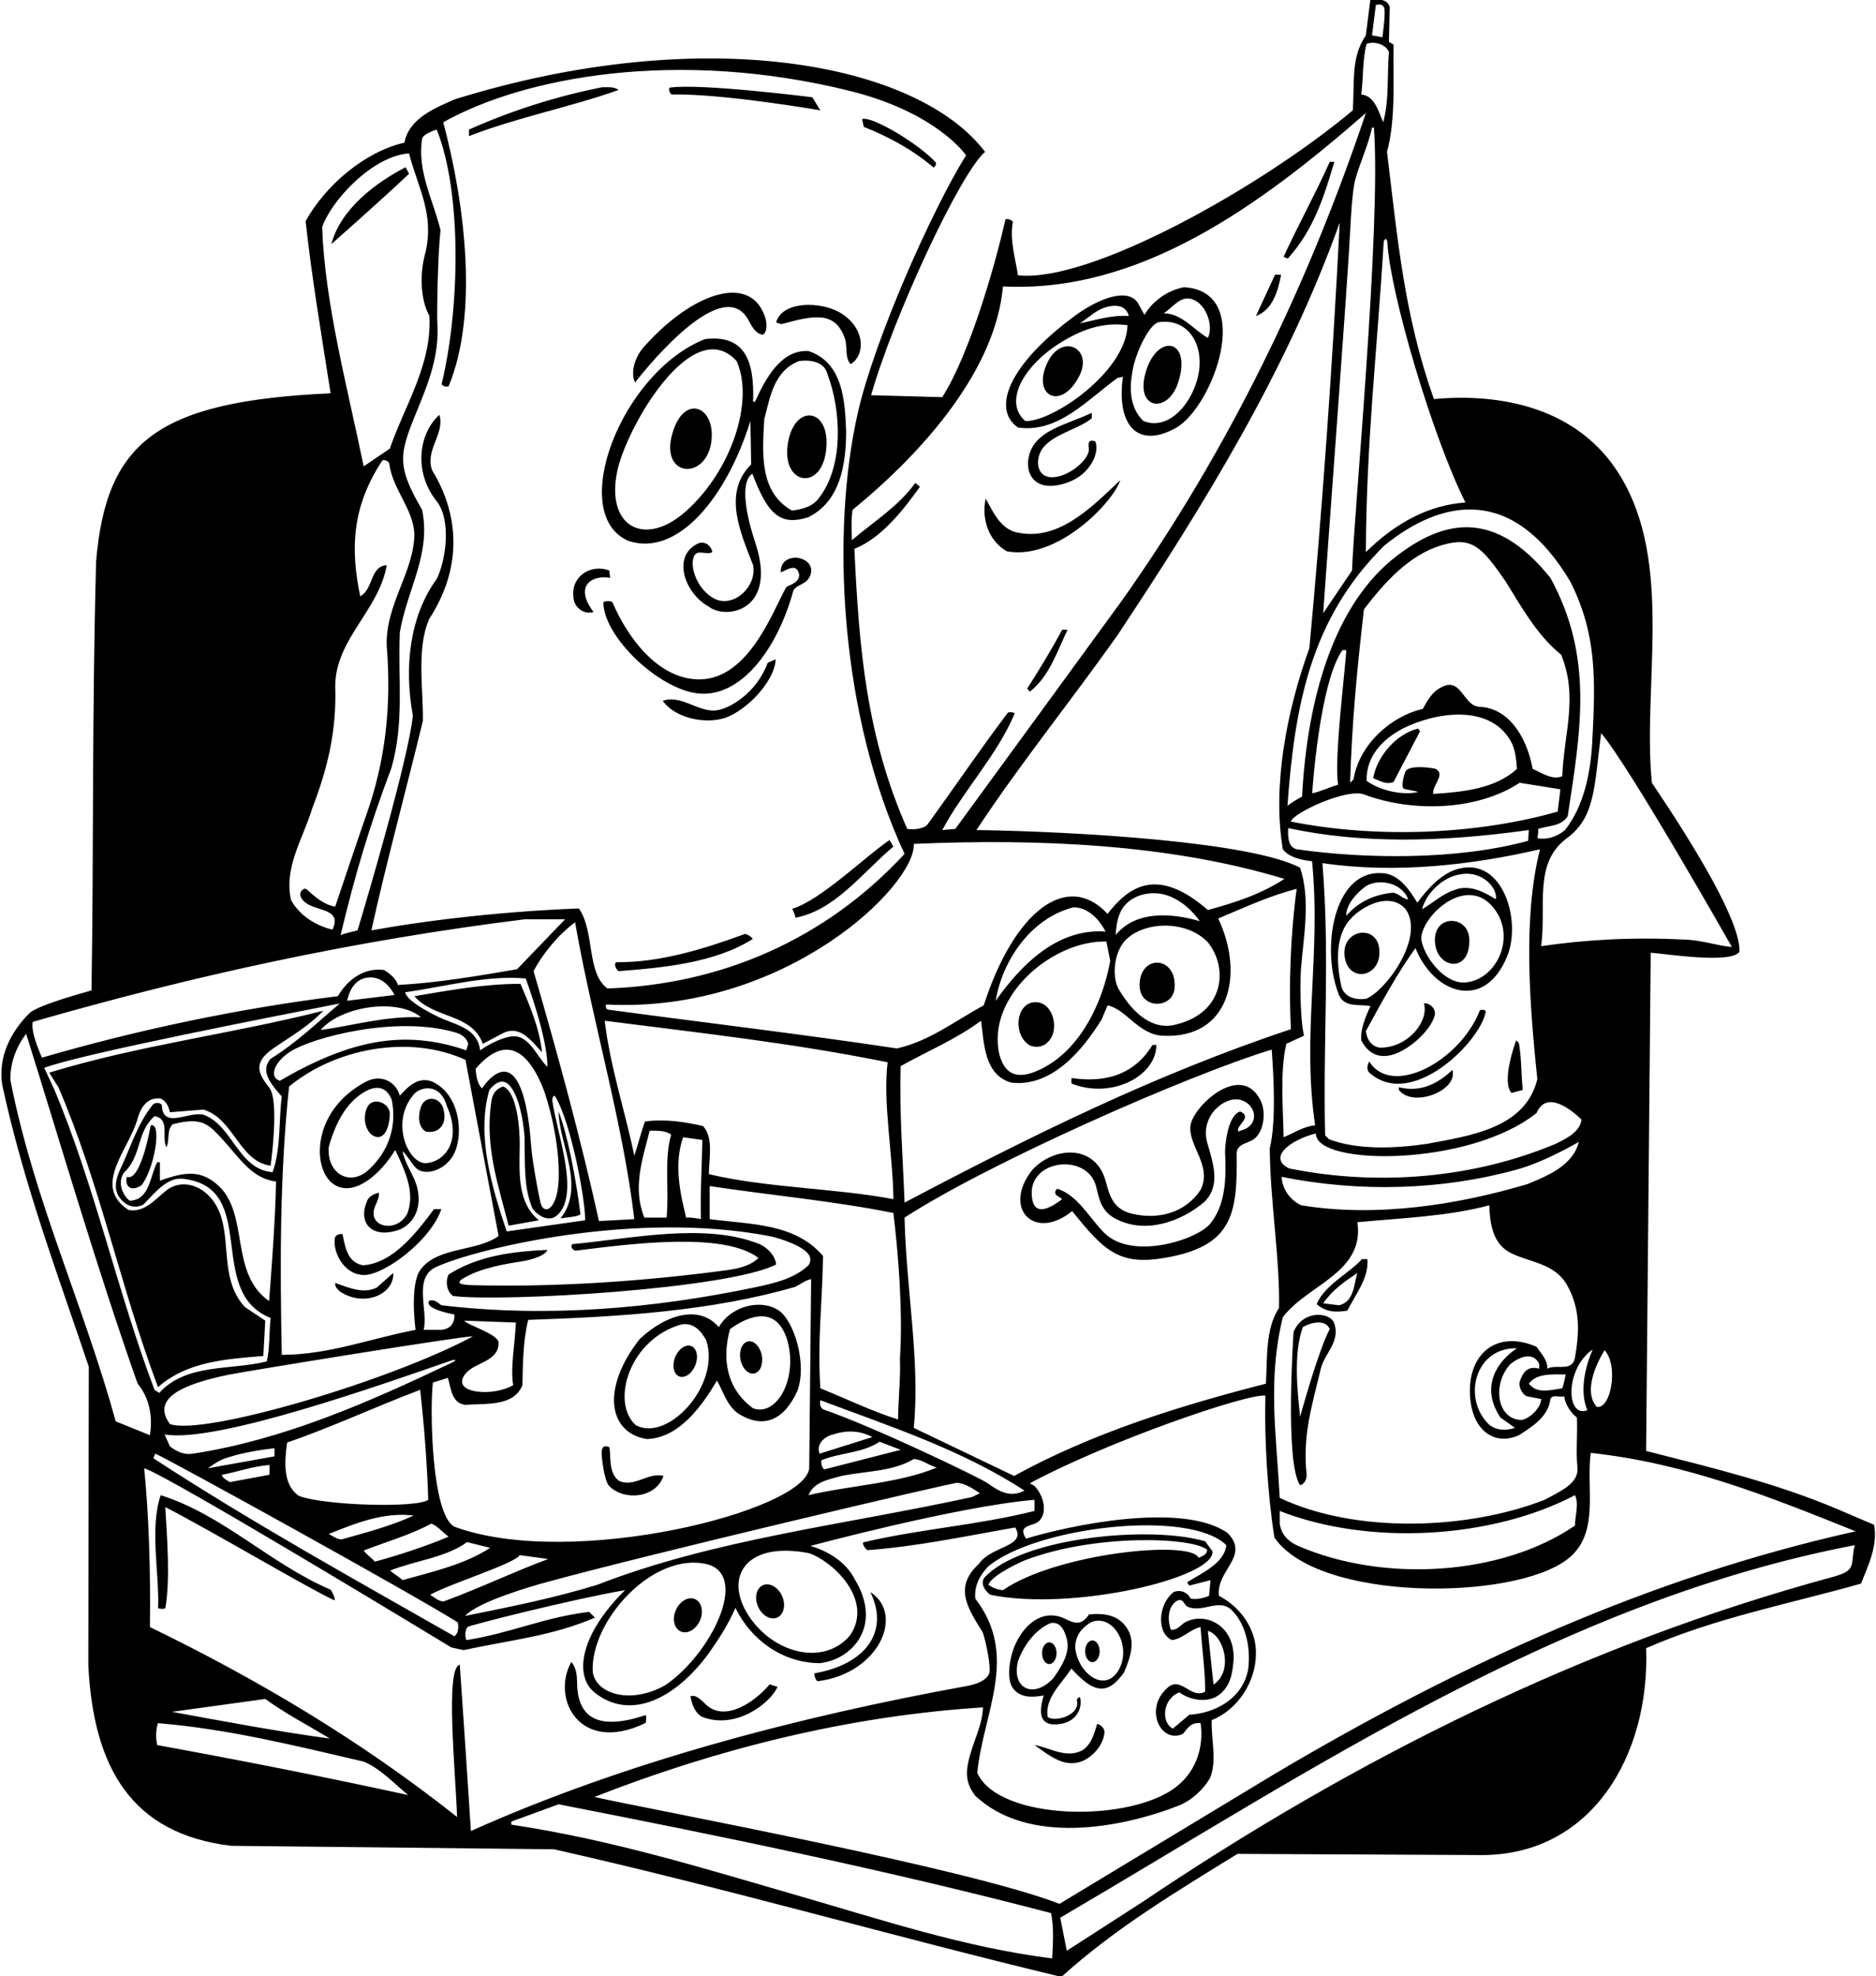 <?xml version="1.0" encoding="UTF-8"?>
<svg xmlns="http://www.w3.org/2000/svg" xmlns:xlink="http://www.w3.org/1999/xlink" width="488pt" height="514pt" viewBox="0 0 488 514" version="1.1">
<g id="surface1">
<path style=" stroke:none;fill-rule:nonzero;fill:rgb(0%,0%,0%);fill-opacity:1;" d="M 487.5 396.602 L 477.898 392.5 C 461.801 385.699 445.102 381.699 428.199 377.398 L 429.398 247.801 C 433.5 248.102 450.5 250.801 452.5 247.5 C 452.676 239.402 440.426 219.527 429.699 203.602 C 427.199 178.199 435.5 146.5 421.301 123.5 C 410.488 105.988 390.398 102.199 373 103.801 C 365.301 82.102 363.602 62.602 360.801 39.5 C 363.199 30.602 362.301 19.898 362.5 11.602 L 361.301 10.898 L 361.5 1.801 C 360.699 -0.602 358.301 0.102 356.5 -0.398 L 355.301 9.199 C 351.398 14.898 352.398 21 351.898 28.699 C 327.816 48.902 283.316 73.695 264.801 71.602 C 264.25 67.75 262.598 62.547 263.453 57.742 C 263.527 57.344 261.652 56.52 261.492 57.246 C 259.273 67.348 252.469 91.828 245.102 103.301 L 226.602 102.801 C 232.301 82.602 249.75 45 256.25 39.5 C 238.492 16.094 182.625 5.875 118.398 25.801 C 113.398 28 106.398 30.699 105.199 37.102 C 94.801 39.5 84.699 48.199 79.5 57.5 C 81.102 72.301 83.602 86.898 86 102.301 C 40.758 104.355 27.645 115.043 25 146 C 23.898 186.801 24.398 221 23.801 257.602 C 18.176 259.199 10.059 261.582 7.801 263.398 C 2.699 268.398 -0.602 275.102 0.602 282.301 C 6.199 308.102 14.898 331.102 23.102 355.5 C 23.102 355.5 22.941 432.543 22.977 433.25 C 24.336 460.031 34.383 477 60.102 480.098 L 144.102 481 C 188.5 491 232.398 503.699 276.102 514.199 C 290.102 501.5 306.199 491.902 321.898 482.199 L 384.102 482.5 C 414.047 483.27 429.254 456.363 428.199 428.699 C 446.199 420.801 465.398 417.199 484.102 411.898 C 486 407.102 488.5 402 487.5 396.602 Z M 416.5 190.699 C 424 199.5 450.5 246.301 450.5 246.301 C 446.602 246 442.602 244.5 438.301 244.398 C 424.699 243.699 412.602 244.398 400.898 246.102 C 402.309 235.602 398.82 224.484 407.578 218.027 C 414.984 212.57 414.664 204.836 416.5 190.699 Z M 412.898 366.801 C 407.336 368.965 407.035 356.016 414.301 351 C 412.398 355.398 410.801 361.699 412.898 366.801 Z M 401.801 390.102 C 381.602 398 352.5 398.898 332.898 389.602 C 332 372.898 329.699 358.898 333.699 342.602 C 340.102 334.102 355 331.102 353.102 317.898 C 364.699 316.801 376.602 316.398 387.398 313.5 C 387.602 318.398 388.301 323.699 393.199 326 C 398.102 328.398 404.398 328.602 407.602 334.199 C 411.199 340.5 410.801 346.699 409.699 353.102 C 409 357 404.801 354.699 402.5 356 C 402.602 353.699 400.898 352.102 399.699 350.301 C 389.086 345.711 381.738 352.41 382.398 363 C 382.871 372.02 388.738 376.191 395.102 373.301 C 398.602 371.102 402.801 368.398 403.301 363.898 C 403.801 362.602 405.699 363.5 406.898 363.199 C 407.199 365.398 408.602 367.5 410.199 368.699 C 410.383 373.387 409.91 377.832 410.328 381.52 C 410.797 385.648 406.578 387.562 401.801 390.102 Z M 409.699 396.801 C 390.602 409.898 359.852 411.715 337.699 402.102 C 335.164 401 333.301 399.199 332.898 396.301 L 332.898 393 C 356 402.102 388 400.301 409.699 388.898 C 410.801 391.199 409.699 394.199 409.699 396.801 Z M 155.398 412.199 C 144 415.699 132.898 417.902 121 420.301 C 124.398 416.5 139.191 412.34 141.785 411.629 C 168.039 404.398 247.871 385.598 249.004 385.68 C 251.098 385.836 253.332 387.336 254.898 388.398 L 252.801 389.398 C 219.801 396.602 186 400.301 155.398 412.199 Z M 210.5 404 C 216.855 406.227 227.344 416.273 221.102 425.402 C 214.234 433.406 201.504 430.047 195.098 420.777 C 187.973 410.469 193.754 400.703 210.5 404 Z M 173.102 438.301 C 164.059 443.402 155.176 440.664 154.199 435 C 153.355 421.789 169.879 403.344 184.102 406.898 C 194.887 409.98 184.945 430.188 173.102 438.301 Z M 109.5 264.602 C 100.199 264.199 91.801 266.801 83.398 267.898 C 89.105 261.398 103.863 259.672 109.5 264.602 Z M 90.301 260.301 C 90.898 257.398 92.43 254.789 95.398 254.301 C 100.25 253.5 102.602 258.801 102.602 258.801 Z M 340.602 168.602 C 334.801 184.602 330.898 204.301 333.699 220.898 C 335.301 223 338.5 223.699 341.301 224 C 343.699 248.398 338.602 269 342.102 292.699 C 339 293 336.602 294.699 333.898 295.801 C 333.801 288.5 332.898 279 334.602 271.5 L 339.199 269.398 C 338 263.75 338.289 253.664 338.422 251.992 C 339.102 243.422 340.965 234.07 338.199 225.699 C 325.5 219 280.801 216.301 254 215.898 C 265.102 199 278.699 182.199 290.699 165.199 C 313.5 130.898 334.898 96 348.5 57.898 C 346.602 95.199 344 132 340.602 168.602 Z M 351.273 59.164 C 351.316 58.266 351.695 49.738 352.562 46.637 C 353.82 42.152 355.953 37.691 356.898 33.199 L 357.398 33.199 C 359.301 59.199 352.164 134 351.699 148.398 L 344.199 159.5 C 345.398 141.898 350.531 73.988 351.273 59.164 Z M 348.102 204.102 C 346.5 204.5 343.434 205.934 341.336 206.336 C 341.336 206.336 343.164 177.664 349.199 169.102 L 350.199 169.102 C 350.102 172.898 346.898 197.801 348.102 204.102 Z M 355 206.699 C 367.602 211.398 384.398 210.801 395.301 203.602 L 405.898 205.301 L 405.199 211.102 C 384.5 217 358.5 218.199 335.801 213.699 C 336.199 211.5 350.602 204.801 355 206.699 Z M 373.41 199.98 C 373.016 199.785 366.625 198.793 365.609 200.633 C 365.449 200.922 364.48 203.836 365 205 C 365.176 205.391 368 205.602 368.898 206 C 365 206.898 359.301 205.801 355.5 203.102 C 355.301 196.801 359.602 192.301 364.898 189.5 C 373 185.398 387.199 182.898 392.898 192.602 C 394.199 194.801 394.398 197.398 394.602 200 C 389 205.102 380.801 206 372.801 206.5 C 372.539 204.227 376.18 201.336 373.41 199.98 Z M 384.828 183.836 C 383.336 183.777 382.312 182.758 381.379 181.598 C 379.652 179.441 378.234 176.805 374.699 178.898 C 372.5 180 371.199 182.398 370.102 184.398 C 361.699 186.301 353.5 193.801 352.102 202.699 L 351.199 203.602 C 351.699 187.898 352.898 175 354.801 158.5 C 360.188 151.398 366.676 144.301 374.949 141.832 C 382.855 139.473 385.344 142.098 391.699 151.301 C 395.801 157.898 399.801 165.199 406.102 170.301 C 410.602 181.398 406.801 190.699 406.398 201.898 C 403.699 203 401.102 201 398.699 200 C 396.945 190.816 391.977 184.125 384.828 183.836 Z M 397.699 215.898 L 397.5 218.699 C 378.898 223.801 354.801 223.398 337.301 220.898 C 335.328 220.406 334.938 218.305 335.102 215.398 C 353.855 219.402 374.297 219.164 397.699 215.898 Z M 404.699 297.5 C 383.801 306.301 358.898 308.699 335.301 303.898 C 329.699 301.098 335.531 296.547 342.301 294.801 C 342.039 303.309 382.086 303.566 399.699 289.5 C 402.301 283.398 408.801 288.699 411.398 291.199 C 411 294.5 407.301 296.199 404.699 297.5 Z M 410.699 297 C 409.199 303.199 402.398 305.898 397.301 308 C 379.102 313.398 358.102 316.699 338.5 313.5 C 335.602 312.199 333.5 309.199 333.398 306.102 C 353.824 310.203 375.125 309.559 394.492 304.227 C 402.102 302.133 410.699 297 410.699 297 Z M 233.602 369.199 C 227.102 367.199 220.102 363.801 213.398 361.102 C 212.602 348.301 213.898 339.398 214.102 326.699 C 206.801 318.102 195.199 318.5 184.602 317.102 L 184.602 308.5 C 199.699 310.801 217.102 312.398 232.398 315.5 C 233.699 326.301 234.898 341.301 234.102 353.398 C 234.301 357.898 233.699 363.602 233.602 369.199 Z M 54.102 381.898 C 54.102 381.898 56.641 379.996 58.309 379.414 C 62.367 377.992 66.934 377.195 71.398 376.699 L 71.398 378.801 Z M 70.066 383.594 L 59.801 385.5 C 59 385 58 384.602 57.699 383.602 C 61.953 382.805 65.68 381.398 69.984 381.055 C 70.285 381.031 70.066 383.594 70.066 383.594 Z M 50.199 378.102 C 47.801 378.5 45.898 377.5 44.199 376.199 L 42.801 373.102 C 56.25 375.5 100.535 359.688 117.078 353.984 C 118.789 353.395 118.922 353.773 117.277 354.559 C 95.902 364.734 73.785 374.48 50.199 378.102 Z M 40.898 302.301 C 39 305.801 39 312.199 33.699 312.301 C 31.801 310.699 30.5 307.586 32.25 305 C 36.949 300.602 35.398 294.602 40.199 290.301 C 44.398 291.102 41.898 295.801 43.301 298.398 C 44.199 296.602 43.301 293.602 45 292.398 C 52.512 290.523 54.094 292.211 58.008 296.492 C 62.199 301.074 65.602 306.648 71.801 307.301 C 71.699 317.5 70 338.414 70 338.414 C 59.586 331.152 64.961 315.742 56.699 308.289 C 52.352 304.363 48.344 304.648 41.602 307.102 L 41.602 302.301 Z M 121.086 275.664 C 121.086 275.664 127.199 308.301 129.699 321.5 C 123.816 325.68 113.789 324.188 109.352 330.285 C 106.5 334.207 108.102 345.898 108.102 345.898 C 96.5 348.102 85.5 352.398 73.301 352.398 C 72.801 328.5 72.801 305.102 75.199 282.602 C 87.199 272.699 106.383 268.969 121.086 275.664 Z M 72.801 281.102 C 70.176 280.402 70.812 276.539 75.602 273.48 C 81.266 269.859 103.129 263.992 118.586 268.578 C 121.434 269.426 121.801 271.5 121.801 271.5 L 121.301 273.199 C 105.137 267.645 91.105 270.48 72.801 281.102 Z M 173.398 316.699 L 167.602 316.699 C 164.5 308.898 167.102 301.602 169 294.102 C 171 294.102 173 294 174.602 295.102 C 172.699 301.398 174.102 309.602 173.398 316.699 Z M 200.148 321.512 C 202.941 322.047 209.879 324.359 210.664 326.918 C 210.891 327.656 210.777 328.461 210.301 329.102 C 206.5 332.699 201.199 333.801 196.102 334.898 C 170.102 340.301 142.602 342.801 114.801 339.5 C 114 338.898 113 337.898 111.699 338.301 C 110.023 340.48 118.199 341.898 118.199 341.898 C 118.301 343.699 117.586 345.586 114.801 345.898 L 110.199 345.898 C 111.48 340.871 107.328 332.34 113.477 329.531 C 123.949 324.754 165.078 314.801 200.148 321.512 Z M 182.336 317.086 C 181.25 316.914 179.699 316.551 178.5 316.75 C 177 310.648 175.199 302.898 177.699 295.801 L 182.699 296.5 C 182.602 303.102 182.133 310.281 182.336 317.086 Z M 133.5 360.301 C 130.895 361.746 127.141 362.41 123.824 361.906 C 118.453 361.094 119.641 357.484 123.539 355.418 C 126.383 353.91 129.699 352.898 129.699 349.301 C 129.801 347 121.301 344.602 120.801 343.5 L 134.199 344 C 134 349.102 132.699 355.898 133.5 360.301 Z M 152.199 317.398 L 131.801 320.301 C 128.102 309.199 123.801 295.5 127.301 283.5 C 128.5 282 130.301 280.5 132.102 281.898 C 135.699 285 136.441 295.254 136.453 295.836 C 136.594 302.309 136.121 308.992 138.602 314.5 C 140.102 316.301 142.699 317.898 144.801 316.199 C 151.164 310.992 144.664 294.125 143.672 286.27 C 143.605 285.77 143.996 284.492 144.469 285.27 C 148.625 292.129 152.395 312.738 152.199 317.398 Z M 145.324 306.832 C 145.051 313.941 142.047 316.055 140.797 313.477 C 140.473 312.812 138.504 302.559 138.188 298.25 C 136.684 277.922 131.875 277.395 128.605 279.656 C 126.758 280.934 125.398 283.102 125.398 283.102 C 124.102 281.898 123.898 279.801 123.699 278 C 129.414 271.383 135.801 269.957 141.113 282.641 C 142.504 285.965 145.695 297.133 145.324 306.832 Z M 123 347.602 C 101.613 359.117 53.02 373.551 44.199 370.398 C 39.238 363.637 47.645 360.004 59.512 357.559 C 63.539 356.73 120.801 347.398 123 347.602 Z M 74.699 375.199 C 86.398 371.199 97.602 365.898 109.301 361.5 C 110.398 371.5 111.102 380.699 111.398 390.102 C 108.5 392.301 84.398 391.602 77.801 389.102 C 73.5 386.301 74 380 74.699 375.199 Z M 107.602 394.199 C 101.801 396.898 95.199 398.602 88.898 400.398 C 87.602 400.398 86.602 399.5 85.5 399 C 92.199 396.301 99.801 393.199 107.602 394.199 Z M 112.199 396.301 C 113.699 396.801 115.199 398.602 116.699 399.699 C 110.699 402.199 104.102 404.398 97.5 406.199 C 96.602 405.102 95.5 404.5 94.602 403.301 C 100.5 401 106.602 399.301 112.199 396.301 Z M 121.5 401.102 L 127.5 402.602 C 120.898 406.898 112.602 408.801 104.699 411 C 104 410.25 102.25 409.25 101.5 408.5 C 107.699 406 116.102 405.102 121.5 401.102 Z M 118.199 397.102 C 112.199 393.898 111.801 366.398 112.602 359.602 L 116.5 358.398 C 117.301 360.801 117.398 365 121 365.398 C 126.5 365 133.602 365.898 135.898 360.301 C 136 355.398 136 348.898 137.398 343.301 C 161.398 342.5 185.199 341 206.898 334.699 C 208.301 334 209.5 333 211 332.699 L 210.5 381.898 C 209.465 393.035 148.715 408.344 118.199 397.102 Z M 218.898 383.898 C 225.199 382.602 232.199 382.801 237.699 379.5 C 239.898 379.602 241.602 381.199 243.699 381.699 C 234.102 385.801 220.801 386.398 210.301 388.898 C 211.801 385.301 215.801 384.801 218.898 383.898 Z M 214.398 382.199 C 213.801 381.699 213.5 380.699 213.699 379.801 C 218.602 377.801 224.301 378 228.801 375 L 234.301 377.102 Z M 213.199 378.102 C 212.199 375.602 214.602 373.5 216.801 373.102 C 219.898 372 223.801 372 226.898 373.801 Z M 234.301 277.301 C 241 273.5 248.602 270.398 255.199 265.5 C 256 271.398 256 279.602 263.102 281.602 C 273.602 282.801 281.602 273.199 286.602 265.102 L 288.102 261.5 C 293 262.5 296.086 269.086 302.5 269.398 C 319.711 270.25 323.844 253.66 316.898 238.898 C 323.602 236.102 330.199 233 337.301 231.199 C 335.699 242.898 335.199 256.602 335.801 267.699 C 300.602 279.398 268.102 295.5 235.301 312.801 C 234.898 301.602 233.898 289.398 234.301 277.301 Z M 259 260.301 C 260.699 250 268 238.898 279.199 236 C 283.102 236 285.898 239.102 287.602 242.301 C 275.199 241.398 265.801 250.699 259 260.301 Z M 287.801 244.898 L 288.801 249.898 C 286.883 260.711 281.012 273.273 270.453 278.234 C 264.84 280.875 261.488 279.711 260 274.398 C 256.387 259.426 273.613 244.531 287.801 244.898 Z M 292.781 244.535 C 297.637 239.547 308.699 239.27 314.199 245.102 C 319.727 251.965 318.426 264.047 304.898 266.699 C 298.602 267.699 293.801 262.102 290.898 257.102 C 289.137 253.57 289.918 247.484 292.781 244.535 Z M 290.199 243.199 C 290.5 239.301 291.102 235.5 295.301 233.398 C 298.398 231.898 302.301 232 305.301 233.602 C 307.898 234.801 310.398 237.199 312.102 239.602 C 304.898 237.5 295.602 236.699 290.199 243.199 Z M 399.898 280.699 C 396.801 293.5 382.398 295.398 371.301 297.5 C 363.199 298.699 353.199 299.199 345.699 296.301 L 344.699 295.301 C 344.102 270.398 346 249.102 344 224.5 C 363 227.301 382.898 225 400.602 220.898 C 396 239 398 262.199 399.898 280.699 Z M 334.102 228.602 C 328 232.602 321.199 234.801 314.199 236.699 C 300.836 225.066 293.477 230.832 288.102 237.699 C 277.578 226.363 263.758 237.059 255.898 261.5 C 248.301 265.602 241.801 270.801 233.301 272.699 C 207.82 268.879 183.398 266.016 158.152 262.609 C 157.633 262.539 157.32 261.262 157.828 261.285 C 204.266 263.57 238.266 230.312 237.699 219.5 C 269.801 218.102 304.199 219.5 334.102 228.602 Z M 230.898 276.301 C 229.602 286.801 232.301 300.5 232.398 311.898 C 217 309 199.5 309 184.398 305.398 C 184.398 301.301 185.699 296.102 182.898 292.898 C 178.199 291.801 173 291 167.801 291.699 C 166.699 294.602 166 297.699 165 300.602 C 162.801 289.801 158.699 277.398 157.301 265.5 C 183.199 268.801 206.102 271.301 230.898 276.301 Z M 165 317.102 L 155.801 317.602 C 151.199 296.699 145.199 274.602 138.801 252.602 C 141 248.301 145.199 243.102 149.602 239.898 C 154 265.301 162 291.699 165 317.102 Z M 142.398 277.5 C 139.602 274.898 137.602 268.801 132.801 269.602 C 130.199 270.102 127.301 271.5 124.898 273.199 C 124.234 267.812 119.434 266.781 115.23 265.043 C 113.742 264.426 105.898 260.699 105.398 258.102 C 115.801 256.602 126.551 253.602 136.75 254.5 C 136.75 254.5 142.5 269.898 142.398 277.5 Z M 70.398 275.398 C 67.629 278.539 70.332 281.836 73.301 285.199 C 72.5 291.199 73.102 298.898 70.898 304.898 C 61.898 304.102 60.699 293 53.102 290 C 49.301 288.801 42.301 294 42.102 287.398 C 41.602 286.699 40.199 286.699 39.699 287.398 C 35.68 292.445 34.02 298.367 31.371 303.938 C 30.551 305.656 29.66 308.129 30.434 310.242 C 31.16 312.23 33.945 315.066 37.301 313.301 C 40.199 310.398 43.418 306.117 47.602 306.602 C 67.75 308.914 53.199 336 70.398 342.801 C 70 346.301 70.199 350.801 69.398 354.102 C 59.898 356.5 48.602 354.5 41.398 362.301 L 40.199 361.5 C 30.602 336.301 24.699 308.398 14 283.102 L 11.5 277.75 C 21.5 274 72.301 264.199 88.398 261 C 82.699 265.801 77.301 271.102 70.398 275.398 Z M 40.398 378.102 C 43.602 379.398 107.199 414.5 119.102 422 C 119.301 423.199 119.301 424.801 118.199 425.598 C 91.898 410.602 65.5 396 39.898 379.301 Z M 115.5 416.5 C 114.398 416.699 113 415.5 111.898 414.801 C 117.102 411.898 133.898 406.699 135.199 404.5 L 142.602 405.5 C 133.699 408.801 125 413 115.5 416.5 Z M 214.336 366.664 C 213.434 366.367 213.164 365.164 213.398 364.199 C 231.5 371 250 377 266.5 387.699 C 262.785 389.676 259.828 387.887 256.91 385.789 C 254.961 384.387 227.234 371.066 214.336 366.664 Z M 263.801 383.898 L 237.699 371.398 C 239.398 353.898 235.699 335.301 235.301 316.699 C 257.105 302.555 308.574 279.801 330.801 273 C 331.398 280.699 331.898 292.199 330.301 298.699 C 330.398 312.5 333 327.699 332.699 340.199 C 329.102 345.699 329.699 353.301 329.301 359.898 C 307.398 365.5 284.301 372.602 263.801 383.898 Z M 392.898 354.801 C 395 353.102 398.801 351.301 400.398 354.801 L 400.398 356 C 397.199 355.102 396.035 357.234 395.336 359.336 C 394.934 360.734 396.102 362.898 397.301 363.199 L 400.898 363.898 C 400.762 366.66 397.164 369.453 395.484 369.336 C 389.281 368.91 388.18 359.914 392.898 354.801 Z M 394.102 371.398 C 391.898 372.102 389.199 372.199 387.199 370.398 C 380.336 363.531 383.777 350.391 394.602 350.699 C 389.895 353.746 384.754 360.375 390.301 368.699 Z M 397.699 359.898 C 399.699 357.102 404 357.5 407.301 357.5 C 407 358.699 406.836 359.836 406.398 361.102 C 402.836 361.664 399.801 362.5 397.699 359.898 Z M 417.398 351.199 C 421.156 355.32 418.953 366.812 415.301 365.898 C 411.047 360.824 417.398 351.199 417.398 351.199 Z M 408.5 151.301 C 415.25 164.801 415.105 176.074 414.191 192.992 C 413.754 201.07 412.016 209.656 407.102 215.898 C 405.102 217.602 402.5 218.5 399.898 218 C 400.164 217 400.164 216.164 400.102 215.602 C 402.801 214.699 406.102 215 407.801 212.301 C 411.301 189.5 414.5 170.801 403.301 150.301 C 388.543 131.922 375.215 135.527 363.379 144.562 C 347.383 156.77 340.105 180.695 338.699 207.199 C 337.5 207.836 336.336 208.5 334.898 209.602 C 336.801 183.5 340.898 160.898 360.102 141.898 C 375.238 129.676 393.574 126.215 408.5 151.301 Z M 360.914 63.328 C 361.711 76.508 372.652 113.695 381.199 130.699 C 371.84 131.367 363.328 135.742 355.301 143.602 C 355.398 115.062 358.281 90.613 359.922 63.172 C 359.984 62.152 360.805 61.512 360.914 63.328 Z M 357.898 1.301 C 359.324 0.926 359.906 1.395 360.109 2.23 C 360.445 3.629 359.602 9.699 359.602 9.699 L 356.898 9.199 Z M 355.5 11.398 C 357.398 10.699 360.398 11.398 361.301 13.5 C 360.801 19.602 361.398 26.102 359.801 31.801 C 358.699 29.301 357.602 24.801 354.102 24.602 C 354.699 19.801 354.398 15.398 355.5 11.398 Z M 260.898 74.5 C 296.398 76.301 327.602 53.602 355.301 29.398 C 340.254 74.152 319.68 116.914 291.844 156.211 C 290.445 158.184 248.5 215.602 248.5 215.602 L 245.102 215.898 C 250.547 205.688 259.398 196.422 263.93 185.613 C 264.055 185.312 262.391 185.078 262.137 185.414 C 254.742 195.219 248.473 204.531 241.301 214.398 C 240.5 215.5 237.801 215.898 236 215.602 C 225.398 191.699 223.449 168.75 222.25 142.75 C 229.148 140.051 234.898 132.801 239.301 126.602 L 238.102 125.602 C 233.699 131.699 227.5 135.5 221.602 140.5 C 221.5 137.25 221.398 134.801 221.801 132.602 C 240.398 117.398 259 96.102 260.898 74.5 Z M 109.801 36.102 C 110 34.801 113.602 33.699 113.602 33.699 C 120.188 50.074 119.625 80.199 114.926 99.672 C 114.723 100.5 116.562 100.797 116.73 100.387 C 124.426 81.758 121.051 53.395 115.301 31.801 C 136.277 20.023 176.02 12.543 220.898 23.602 C 243.812 29.262 251.301 40.398 251.301 40.398 C 242.453 54.578 227.508 88.141 223.133 107.418 C 216.051 138.629 218.5 186.059 235.301 222.102 C 214.699 244.398 187.5 256.102 158 257.102 C 152.5 253 154.801 242.5 150.602 236.301 C 150.602 236.301 124.25 237 96.602 242 C 100.5 224.301 105.801 204.898 110 187.5 C 110.199 180 108.199 168.602 111.699 160.898 C 119.699 148.602 120.102 134.898 112.398 122.301 C 110.5 117 115.801 112.801 114.301 107.898 C 109.133 112.492 107.332 122.492 113.602 130.398 C 117.383 135.172 116.102 145.5 113.602 150.602 C 106.5 160.301 105.102 173.699 107.398 186.102 C 106.301 197.199 95.199 234.801 93 242 C 92 242.25 89.602 242.801 88.602 243.199 C 92.5 227 96 215.199 101.801 199.801 C 105.199 187.898 103.5 177.301 104 164.5 C 105.898 153.301 112.199 144.102 109.801 132.602 C 102.633 120.344 104.008 117.758 109.262 104.902 C 112.062 98.043 114.344 91.305 113.742 83.52 C 113.668 82.594 113.801 66.398 114.602 59.898 C 112.602 51.801 108.5 44.602 109.801 36.102 Z M 83.801 59.102 C 86.07 52.297 96.832 40.57 106.398 39.898 C 108.699 48.801 113 55.5 110.699 65.602 C 109.199 70.699 109.199 77.602 111.699 82.199 C 112.398 94.801 105.301 105.398 101.398 116.699 L 94.602 121.301 C 90.398 100.801 84.5 79 83.801 59.102 Z M 81.199 210.301 C 85.102 200.199 87.602 190.398 87.199 178.398 C 87.301 166.199 98.602 158.699 100.602 147 C 96.199 147.301 97.199 153.199 93.699 155.102 C 91.168 142.898 91.453 131.883 99.445 119.797 C 99.691 119.426 101.152 119.914 101.23 120.504 C 102.145 127.336 107.434 132.262 107.801 138.801 C 107.699 148.898 100.199 157.199 100.602 168.102 C 101.875 183.629 100.23 198.078 95.27 212.008 C 93.996 215.566 87.199 235.801 87.199 235.801 C 84.516 235.438 82.094 233.441 79.859 231.383 C 79.016 230.602 77.602 232.102 78.301 233.398 C 80.398 237.602 89.398 235.398 86.5 241.801 C 82.199 240.801 78 238.199 75.699 234.102 C 73.801 225.5 78.898 218 81.199 210.301 Z M 8.5 265.801 C 50.5 253.699 92.199 244.602 136.602 239.102 L 147 239.102 L 134.5 252.102 C 124.5 253.801 114.199 255.602 103.5 256.199 C 103.102 254.602 101.301 253.102 99.898 252.301 C 94.699 251.602 90.398 254.801 87.898 259.102 C 62.199 262.301 36 267.801 10.898 275.102 C 9.75 272.25 8.102 268.5 8.5 265.801 Z M 30.102 369.699 C 21.801 339.5 8.699 311.801 2.699 280.898 C 2.602 276.301 4.398 272 6.801 268.898 C 15.898 297.898 25.301 330.199 35.801 359.898 C 38.801 363.5 39.801 368.301 39 373.301 Z M 40.898 453.902 C 40.5 452.098 40.5 449.902 41.102 448.199 C 59.398 449.699 77.398 454.199 94.602 458.199 C 99 460 102.699 464.098 106.199 466.902 C 84.602 462.199 62.898 457.902 40.898 453.902 Z M 44.75 445.25 L 69 441.902 C 74.398 445.801 80.199 448.801 85.801 452.199 C 73.602 450.598 57.148 447.551 44.75 445.25 Z M 119.602 433 C 115.75 433.75 118.5 460.699 118.898 472.598 C 93.801 452.699 67 436.801 39 423.199 C 39.199 408.801 38.699 393.602 37.5 381.898 C 43.699 383.699 117.398 428.5 117.398 428.5 L 120.602 429.199 C 132.602 426.598 143.648 425.551 154.75 420.75 L 153.25 419.25 C 141.551 420.652 132.801 424.801 121.301 426.598 C 120.898 425.461 120.945 424.004 121.656 423.168 C 122.004 422.762 149.102 415.902 162.602 413.602 C 150.855 425.16 149.254 435.895 154.699 440.25 C 164.035 447.723 175.914 441.793 184.602 429.699 C 187.199 426 189.602 422.199 191.301 418.199 C 195.301 426.5 203.5 432.5 213.199 432.598 C 221.633 431.734 229.77 422.898 222.301 410.699 C 220 406.199 215.301 403.398 210.801 402.102 C 210.801 402.102 249.102 391.801 269.102 390.102 L 269.102 393 C 254.121 396.746 239.605 397.633 224.668 401.145 C 224.047 401.293 225.223 403.23 225.727 403.191 C 238.914 402.199 250.812 399.609 264.102 397.301 C 267.043 402.367 257.992 402 254.699 406.699 C 248.285 412.617 251.289 417.68 255.594 424.504 C 255.922 425.027 257.641 431.902 257.418 434.742 C 257.266 436.699 254.523 437.984 251.66 438.508 C 207.75 446.488 162.555 458.305 122.5 476.25 C 122.5 476.25 120.699 448.598 119.602 433 Z M 316.898 441 C 320.199 438.598 320.602 435.098 320.898 431.598 C 321.176 422.453 313.277 419.18 308.199 422 C 307.102 422.699 306.199 424.098 304.602 423.902 C 303.836 422.168 303.398 417.902 306.301 416.301 C 307.898 415.699 308 417.5 308.898 417.902 C 312.867 419.664 317.199 415.5 320.5 418.902 C 324.398 422.801 325.367 429.332 324.664 434.332 C 323.16 441.859 316.105 445.605 309.398 446 L 305.102 449.598 C 302 448.168 302.336 441.832 306.801 440.199 C 309.5 442.199 313.898 443 316.898 441 Z M 314.199 424.199 C 318.262 425.215 321.059 434.574 315.664 438.168 Z M 309.398 412.398 L 314.898 411 L 314.5 415.098 C 313 415.668 311.5 416.098 309.699 415.801 C 308.898 414.098 307 413.398 305.301 414.098 C 301.25 417.227 300.762 424.828 304.898 426.598 C 307.699 426.199 309.602 423.801 312.301 423.199 C 312.699 429.098 313.5 434.5 313.5 440 C 309.801 442.098 307.199 435.801 303.699 439 C 297.523 444.352 301.828 453.645 307.699 451 C 309 449.402 309.898 447.902 312.301 448.199 C 313.199 454.301 311.199 460.5 306.301 464.5 C 294.488 474.227 259.789 473.719 254.199 461.098 C 255.898 445 265.102 430.699 253.699 415.801 C 253.398 412.398 254.898 409.699 257.102 407.398 C 269.535 397.109 309.309 392.379 319 401.898 C 318.5 406.602 312.699 409.102 308.898 411.5 C 308.801 411.898 309.199 412.102 309.398 412.398 Z M 273.699 509.398 C 250.801 506.5 229.336 499.332 207.398 493 C 182.973 485.945 159.102 478.5 133 474.598 L 133 473.801 L 145.301 469.301 C 188.398 477.699 231.801 486.699 273.398 497.598 C 274.199 501.199 273.898 506.102 273.699 509.398 Z M 481.711 406.879 C 481.262 408.887 478.898 409.578 476.359 410.27 C 412.23 427.73 352.996 457.141 297.199 494.699 L 277.5 507.398 L 275.801 498.801 C 341.801 460.098 406.301 416.5 482.5 401.898 C 482.012 403.273 482.07 405.246 481.711 406.879 Z M 331.988 461.148 C 330.391 462.094 275.602 495.199 275.602 495.199 C 251.801 485.902 168.898 470.598 154.602 467.402 C 186.199 455 220.602 446.301 255.699 444.098 C 255.574 448.074 253.855 451.566 252.73 455.188 C 251.129 460.344 250.844 463.367 253.699 467.098 C 267.5 480 291.5 475.598 307 469.5 C 310.102 468.098 312.898 465.598 314.699 462.598 C 316.699 458 315 452.5 315.199 447.402 C 322.102 444.699 326.699 437.199 326.699 430.199 C 326.898 423.801 322.602 417.902 317.102 415.098 C 316.199 408.5 325.301 404.801 319.301 398.699 C 307.445 390.504 277.965 396.816 266.898 400.199 C 264.965 397.203 267.277 397.051 269.215 396.289 C 272.469 395.012 272.203 389.773 269.102 386.5 L 267.898 385.801 C 288.227 374.863 324.445 362.406 329.164 363 C 328.867 374 329.699 388.398 331.5 399.898 C 342.855 416.633 393.789 416.465 407.801 405.5 C 416.301 398.898 412.5 387.102 413.801 377.898 C 438.699 380.602 460.301 389.301 482.699 398.301 C 428.723 410.297 379.328 433.145 331.988 461.148 Z M 174.254 22.789 C 182.328 21.625 211.301 25.301 211.301 25.301 L 213.398 28.699 C 213.398 28.699 188.078 24.312 174.758 24.57 C 174.305 24.582 173.699 22.867 174.254 22.789 Z M 160.898 23.398 C 149 27.699 134.602 30.5 122 35.398 L 122 33.699 C 133 28.801 144.5 25.102 156.602 22.699 C 158.102 22.699 159.699 22.5 160.898 23.398 Z M 224.699 33 L 224.25 31 C 226.609 29.961 239.266 37.57 243.449 42.297 C 243.699 42.574 243.074 43.758 242.758 43.488 C 237.211 38.824 231.133 35.555 224.699 33 Z M 335 67.25 L 333.898 66.801 C 337.699 58.5 342.199 50.398 345.898 42.102 L 347.102 42.102 C 344.602 50.398 342 59.5 335 67.25 Z M 106.398 45.199 C 99.898 51.398 86.199 63.5 86.199 63.5 C 88.602 54.301 97.801 47.5 105.5 43.5 Z M 326.699 82.199 L 331.699 71.398 L 333.25 71.5 C 332.449 75.602 331.102 80.602 326.699 82.199 Z M 264.801 111.199 C 275.199 112.699 282.699 104.102 290.699 98.301 L 292.102 98 C 290.371 110.379 295.727 116.895 305.805 111.352 C 315.477 106.031 326.672 75.863 308 74.699 C 303.801 75.5 299.898 78.199 297.699 81.898 L 296 78.801 C 293.438 74.859 286.09 77.398 279.652 82.117 C 262.641 94.594 257.777 106.285 264.801 111.199 Z M 309.262 77.645 C 313.473 78.141 315.867 84.566 314.199 87.898 C 310.398 85.699 307.398 81.5 302.699 81.5 C 304.668 80.301 306.711 77.348 309.262 77.645 Z M 294.695 95.941 C 295.625 91.191 299.137 84.137 301.473 83.797 C 308.156 82.828 312.477 88.184 312.035 95.223 C 311.547 102.93 304.941 112.477 297.398 109.5 C 293.699 105.801 293.754 100.742 294.695 95.941 Z M 288.25 79.75 C 293.16 78.617 293.602 82.199 293.602 82.199 C 289.199 81.898 285.301 83.199 280.898 84.102 C 283.188 82.645 285.23 80.445 288.25 79.75 Z M 280.406 86.676 C 284.41 84.816 288.801 83.961 293.301 84.602 C 292.91 96.797 273.523 109.902 266.699 109.5 C 260.348 104.059 267.312 92.746 280.406 86.676 Z M 165.199 99.5 C 163.898 96.801 165.199 92.602 167.801 89.898 C 180.148 76.141 194.988 71.125 198.922 82.188 C 199.965 85.113 199.039 87.352 198.102 87 C 196.168 86.469 195.48 84.559 194.465 82.871 C 187.137 70.668 165.199 99.5 165.199 99.5 Z M 218.828 81.512 C 225.148 85.477 225.109 92.371 221.301 94.699 C 219.801 93.301 220.398 90.5 219.898 88.398 C 217.41 80.621 211.523 82.078 203.301 84.301 L 201.898 83.898 C 203.301 78.289 213.555 78.199 218.828 81.512 Z M 210.301 91.301 C 203 90.898 199 98.801 196.398 104.5 L 195.898 104.5 C 196.305 93.566 193.594 87 183.398 88.199 C 161.559 96.797 147.41 133.805 163.5 140.699 C 176.059 144.887 188.875 129.812 195.199 109.5 L 195.398 120.801 C 187.801 128.301 192.801 138.898 195.898 147 C 196.992 152.613 190.676 158.422 185.602 155.602 C 179.852 152.246 178.891 144.105 181.719 143.746 C 182.871 143.602 184.359 144.188 185.301 143.602 C 185 142.102 183.801 140.898 182 141.199 C 174.621 144.105 177.848 154.227 184.398 157.801 C 188.793 161.238 202.449 159.031 196.434 141.023 C 194.293 134.617 192.277 125.531 195.699 123.199 C 199.531 133.156 202.57 137.074 210.301 134.5 C 218.602 130.398 220.102 120.699 220.102 112.199 C 219.801 104.301 219.301 94.301 210.301 91.301 Z M 178.461 132.953 C 167.715 142.559 157.441 137.023 160.598 122.41 C 163.094 110.852 180.23 81.395 191.602 93.898 C 196.242 104.051 190.438 122.246 178.461 132.953 Z M 212.898 129.699 C 211.301 131.801 208.602 132.5 206 132.801 C 197.5 128 198.301 117.898 198.801 109.102 C 200.301 103.398 201.301 96.398 207.898 93.898 C 211.102 93.5 214.602 94.199 215.301 97.5 C 218.699 106.398 219.699 121.199 212.898 129.699 Z M 272.492 94.254 C 276.211 86.559 284.426 90.52 280.77 97.762 C 276.09 107.027 268.258 103.016 272.492 94.254 Z M 297.914 97.227 C 300.805 86.379 310.293 88.02 306.426 99.625 C 303.754 107.637 295.422 106.582 297.914 97.227 Z M 185.113 114.211 C 184.191 125.164 171.293 124.48 174.996 112.426 C 178.051 102.477 185.832 105.664 185.113 114.211 Z M 270.508 117.902 C 269.117 121.312 270.578 125.48 276.07 123.719 C 279.832 122.516 283.441 118.891 283.234 116.773 C 283.105 115.449 282.914 114.16 284.898 114.801 C 286.141 117.734 283.609 123.27 278.047 125.371 C 268.867 128.836 266.004 122.672 268.031 117.414 C 270.176 111.867 277.168 110.52 284 107.398 L 284 108.801 C 280.117 111.984 272.441 113.176 270.508 117.902 Z M 215.008 115.5 C 214.648 127.977 203.367 126.621 204.891 115.699 C 206.352 105.203 215.281 105.883 215.008 115.5 Z M 256.398 129.699 C 258.5 133.5 260.102 137 263.801 138.301 C 274.898 141.301 283.801 132.102 291.398 124.898 C 289.699 130.52 275.066 145.852 261.898 143.398 C 257.199 140.699 255.25 135 256.398 129.699 Z M 156.949 156.75 C 156.941 156.305 159.117 156.172 159.348 156.711 C 163.219 165.781 170.945 176.277 181.301 176.699 C 194.75 177.25 201.18 158.461 204.539 152.727 C 204.781 152.316 208 151.75 207.898 149.398 C 207.199 146.699 205.5 147.75 203.102 148.898 C 202.918 145.625 206.004 144.547 208.32 145.273 C 211.98 146.426 211.508 149.949 209.402 151.43 C 208.301 152.203 206.645 152.633 206.328 153.777 C 202.164 168.938 192.621 181.621 181.488 180.352 C 171.328 179.195 157.098 165.73 156.949 156.75 Z M 154.398 159.199 C 152.102 159.801 150.199 158.5 149.398 156.602 C 147.711 150.324 153.422 146.473 158.5 148.398 L 158.699 150.301 C 154.539 149.5 148.977 151.965 154.398 159.199 Z M 276.301 163.801 L 277.699 163.801 C 275 169.398 273 175.898 267.898 179.898 L 267.199 179.102 C 270.301 174.301 273.898 168.301 276.301 163.801 Z M 199.699 172.398 L 201.75 171.5 C 201.75 176 196.102 183.223 189.859 186.23 C 185.012 188.566 176.141 187.398 172.398 182.301 C 177.137 180.562 181.625 185.309 186.309 184.773 C 189.66 184.395 196.812 180.324 199.699 172.398 Z M 368.898 189.5 L 369.398 190.199 L 362.5 203.398 C 360.5 204.199 358.801 203 357.199 202.398 C 358.199 196.699 363.199 190.898 368.898 189.5 Z M 206.102 236.367 C 213.5 234.164 225.398 222.5 231.398 218.5 L 232.398 220.199 C 224.199 227.102 217.199 236.801 206.898 238.699 C 207 238.301 206.199 236.664 206.102 236.367 Z M 379.699 225.898 C 375.199 226.898 371.301 231.199 368.699 234.801 C 366.602 231.398 363.699 227 359.102 227.102 C 346.883 226.648 343.531 246.875 348.301 258.801 C 349.801 262.199 353.602 261.102 356.5 261.699 C 355.301 264.199 353.801 267.801 354.102 270.602 C 355.699 273.621 357.93 275.008 360.992 274.609 C 365.809 273.977 372.215 268.098 373.199 264.133 C 373.715 262.062 371.328 260.668 370.398 261 C 371.754 265.516 366.469 272.328 359.301 272.5 C 356.898 272.5 355.5 270.301 355.301 268.199 C 359.398 260.699 363.5 253.102 368.199 246.602 C 373.031 258.68 386.379 263.137 392.148 248.492 C 395.738 239.383 390.957 223.199 379.699 225.898 Z M 355.301 230.5 C 358.5 228.5 364.586 229.414 366.301 233.898 C 365 234 363.801 232.199 362.199 232.199 C 357.602 232.699 353.5 234.398 350.199 238.199 C 350.102 235.398 352.801 232.301 355.301 230.5 Z M 355.301 259.801 C 353 260.102 350 259.602 349 256.898 C 347.828 251.805 347.289 245.238 350.059 240.652 C 352.734 236.223 361.59 231.273 365.801 236.699 C 370.578 244.129 360.27 257.938 355.301 259.801 Z M 380 227.398 C 385.715 226.391 389.652 231.141 389.102 233.898 C 386.199 232.102 382.301 229.898 378.301 231.5 C 375.199 232.5 372.602 235 369.898 236.5 C 371.102 232.102 375.5 228 380 227.398 Z M 381.254 255.539 C 375.715 256.059 370.215 248.594 369.699 244.199 C 369.699 238.398 381.312 227.336 388.398 236 C 394.598 243.387 389.484 254.77 381.254 255.539 Z M 382.184 244.086 C 382.699 253.539 373.277 252.09 373.258 244.5 C 373.238 237.742 381.855 238.129 382.184 244.086 Z M 358.754 246.582 C 359.75 254.062 351.023 255.953 349.824 249.113 C 348.559 241.863 357.895 240.156 358.754 246.582 Z M 195.703 244.297 C 185.863 250.504 172.137 251.734 160.898 252.602 C 159.898 251.801 159.664 250.273 160.5 250.277 C 171.793 250.352 183.312 246.781 193.746 242.93 C 194.133 242.785 196.109 244.039 195.703 244.297 Z M 296.438 256.164 C 296.527 248.113 306.176 248.562 305.543 256.996 C 305.129 262.535 296.363 262.621 296.438 256.164 Z M 135.398 255.898 C 137.801 261.602 140.301 267.301 141 273.699 C 138.398 271 135.398 266.5 130.898 268.699 L 125.602 271.5 C 122.699 263.5 112.801 265 107.801 259.102 C 116.898 257.602 125.801 255.898 135.398 255.898 Z M 268.898 260.699 C 274 260.164 275.887 268.07 272.5 271.102 C 271.301 272.398 269.102 272.602 267.699 271.801 C 263.469 269.039 264.262 261.188 268.898 260.699 Z M 386.5 263.102 C 385.219 270.785 367.258 288.883 356.199 279 C 355.398 278.301 355.699 276.801 356.199 276.102 C 362 285.5 379.801 276.094 385 262.699 C 385.602 262.699 386.199 262.5 386.5 263.102 Z M 12.801 279 C 36.398 271.801 60 269 84.102 262.898 C 80.25 267 75.008 269.961 71 272.75 C 65.176 276.801 67.758 279.875 70.113 283.027 C 72.723 286.523 70.398 303.199 70.398 303.199 C 62.199 302.102 60.801 290.898 52.898 288.602 L 44.199 289.301 C 43.898 287.898 43.199 286.199 41.602 285.699 C 38.145 285.426 36.539 288.242 35.777 291.008 C 33.578 299.008 23.809 308.402 33.398 314.699 C 37.578 315.48 40.27 312.035 43.23 309.664 C 47.859 305.965 55.32 308.793 57.664 316.953 C 59.734 324.156 57.695 333.664 63.75 340 L 69 343.5 L 68.5 352.699 C 58.5 353.5 48.602 354.199 41.102 360.801 C 31.398 335 26 307.898 15.199 282.801 Z M 395.102 271.301 C 395.801 275.199 395.699 279.5 396.102 283.5 C 395.102 283.801 394.102 284 393.199 284.301 C 390.402 281.191 394.398 270.602 394.398 270.602 Z M 278.699 280.398 C 289.496 281.973 295.957 278.113 299.801 271.801 L 300.801 271.801 C 300.801 279.875 289.223 285.914 278.898 281.898 C 278.5 281.699 278.801 280.898 278.699 280.398 Z M 377.801 278.301 C 379.406 283.648 367.551 288.273 363.898 283.5 L 363.898 282.801 C 369.5 284.199 374 281.898 377.801 278.301 Z M 86.781 308.016 C 92.145 311.617 99.168 305.164 102.801 299.102 C 106.133 305.961 107.809 310.789 105.914 315.75 C 103.035 320.988 95.176 319.105 97.648 313.574 C 98.195 312.355 98.754 311.141 98.5 310.199 C 97.199 310.602 95.801 311.199 95.398 312.602 C 93.062 318.32 96.961 322.359 104 319.801 C 109.098 317.535 110.004 311.613 107.715 306.598 C 106.609 304.176 105.129 301.805 104.699 299.398 C 106.199 300.801 106.898 302.5 108.301 303.898 C 110.688 306.023 116.23 304.359 118.301 299.699 C 120.465 294.836 119.738 284.902 112.602 281.398 C 108.801 279.801 106.102 282.699 104 285 C 103.164 281.75 99.465 279.078 95.102 281.398 C 80.902 288.957 81.188 304.254 86.781 308.016 Z M 107.602 284.699 C 109.234 282.66 114.5 281.531 116.199 287.602 C 120.086 296.145 116.227 301.844 111.199 302.5 C 106.496 303.34 101.227 292.137 107.602 284.699 Z M 85.5 298.398 C 86.652 294.172 88.812 288.703 92.836 285.398 C 97.133 281.871 100.406 282.203 101.914 286.086 C 103.297 293.266 100.973 299.535 95.965 304.211 C 91.133 308.723 85.031 305.402 85.5 298.398 Z M 140.199 317.398 L 132.301 318.801 C 129.656 308.32 126.035 298.199 127.824 286.414 C 128.129 284.418 129.09 283.145 130.898 282.602 C 134.484 284.035 135.266 293.523 135.191 298.164 C 135.078 305.305 134.617 312.949 140.199 317.398 Z M 309.695 292.699 C 308.934 297.91 315.469 303.242 312.301 309.5 C 308.398 315.398 301.41 317.336 294.5 315.699 C 289.5 314.516 288.602 310.867 287.664 307.363 C 285.012 297.449 274.238 298.211 268.602 304.199 C 260.539 314.273 269.102 323.016 278.898 315 C 287.25 325.438 291.176 329.191 303.004 327.176 C 320.879 324.129 321.887 315.574 321.699 299.898 C 321.82 297.852 323.723 297.508 325.41 296.75 C 328.723 295.262 329.52 289.445 327.898 286.199 C 322.863 276.129 310.438 287.629 309.695 292.699 Z M 323.301 293.898 L 322.102 294.301 C 321.398 292.699 326 290.602 322.602 289.102 C 319.102 290.199 318.625 298.828 318.676 299.754 C 319.031 306.48 318.781 313.438 314.797 318.305 C 311.406 322.449 294.539 327.93 287.246 320.668 C 283.293 316.73 280.477 311.016 275.102 309.199 C 274.5 309.5 274.414 310 274.602 310.699 L 276.301 311.898 C 271.59 315.5 268.613 315.668 268.375 310.676 C 267.938 301.477 282.863 299.891 285.117 308.574 C 285.914 311.648 286.305 314.848 290 316.898 C 297.699 321.102 307.102 317.898 313.301 312.602 C 317.59 308.387 315.602 302.648 314.074 297.359 C 312.008 290.191 318.66 285.016 322.645 286.074 C 326.703 287.156 327.805 292.324 323.301 293.898 Z M 109.5 287.898 C 110.586 284.836 114.414 285.25 115.301 288.301 C 116.605 292.809 113.703 294.992 110.699 294.301 C 108.602 292.898 108.797 289.898 109.5 287.898 Z M 96.602 295.102 C 94.801 293.398 94.5 290.5 95.398 288.301 C 96.602 285.102 101.102 286.602 101.398 289.5 C 101.398 293.195 99.879 297.395 96.602 295.102 Z M 145.301 289.102 C 147.664 295.164 149.801 306.398 151 315.898 C 149.602 316.602 147.5 316.602 145.801 316.898 C 152.398 308.699 145.398 297.5 145.301 289.102 Z M 36.801 308.301 C 33.891 310.152 32.418 308.414 33 306.102 C 36.688 307.5 39.199 292.699 39.199 292.699 C 42.246 291.855 40.156 304.078 36.801 308.301 Z M 112.898 314.5 L 114.801 314.5 C 112.25 322.055 102.152 329.836 96.57 331.363 C 90.227 333.105 86.172 325.812 87.199 321.699 C 87.699 321.102 88.301 320.898 89.102 321 C 89.75 324 90.199 328.301 94.398 329.102 C 102.301 328.602 108.414 320.5 112.898 314.5 Z M 116.699 331.5 C 124.398 326.602 133.398 325.5 142.398 325.102 C 141.602 327.102 136.262 327.996 135.938 328.047 C 131.133 328.793 125.844 329.734 121.578 331.91 C 118.363 333.551 118.984 334.164 122.836 334.27 C 144.73 334.863 168.172 333.203 189.172 330.363 C 192.645 329.895 195.496 329.004 197.301 327.199 C 188.352 320.316 164.094 323.496 149.801 325.301 C 149.102 325.301 148.199 324.301 148.898 323.602 C 164.199 322.199 183.398 317.898 197.602 323.602 C 199.602 324.5 201.699 326.602 201.898 328.898 C 189.398 335.301 130.898 338.699 117.898 337.102 C 116.199 336 115.801 333.301 116.699 331.5 Z M 354.301 327.5 C 350.602 331.5 344.699 334.102 342.5 339.199 C 344.898 341.301 347.398 341.398 350.5 340.898 C 352.602 336.602 356.102 332.5 355.699 327.5 Z M 348.301 339.5 L 344.199 339 C 346.602 335.5 349.801 333.301 353.102 331.102 C 352.199 333.602 352.398 338.602 348.301 339.5 Z M 98 334.898 L 102.301 331.102 C 102.539 336.84 94.527 340.051 88.398 335.898 C 87.699 335.301 87.102 334.602 87.199 333.699 C 90.5 334.801 94.398 336.699 98 334.898 Z M 168.301 374.301 C 176.801 374 182.699 365.5 186.5 359.102 C 188.199 362 188.898 365.199 191.801 367.5 C 198.559 371.953 203.996 369.336 207.398 361.801 C 210.016 354.996 206.645 343.438 202.426 340.758 C 197.594 337.68 189.852 339.949 187 345.199 C 181.809 339.141 172.957 342.07 166.398 348.301 C 156.27 361.195 158.285 372.781 168.301 374.301 Z M 189.898 345.699 C 194.684 342.223 201.996 339.344 204.801 348.602 C 207.637 358.621 202.02 368.555 195.898 366.301 C 189.102 361.301 187.699 353.699 189.898 345.699 Z M 177.199 344.5 C 180.398 343.898 182.398 346.199 183.699 348.602 C 187.555 360.004 173.879 375.211 165.398 370.699 C 158.801 364.832 163.645 348.348 177.199 344.5 Z M 336.5 346.398 C 336.5 346.398 334.137 380.68 338.199 386.301 C 339.398 386 339.898 384.699 339.898 383.602 C 338.801 373.398 341.199 366 343.5 356.301 C 344.398 352.102 348.699 349.102 347.102 344.301 C 346.336 341.367 339.109 340.398 336.5 346.398 Z M 338.199 368.5 C 337.398 361.199 336.5 351.801 338.898 345.199 C 340.836 344 344.801 343 345.898 345.699 C 342.836 351.5 338.199 368.5 338.199 368.5 Z M 158.473 386.523 C 157.172 385.195 156.477 379.023 156.5 377.836 C 156.523 376.648 156.898 375.75 158.5 376.398 C 159 378.898 158.199 382.898 160.898 385.102 C 164.898 387.102 168.699 382.801 172.602 383.898 C 170.539 389.809 162.254 390.391 158.473 386.523 Z M 86.91 416.203 C 81.152 413.676 54.25 397.75 43 392 C 43.473 400.449 44.309 410.613 43.023 418.211 C 42.957 418.613 41.121 418.465 41.129 418.246 C 41.473 409.137 38.871 397.492 41.801 388.898 C 58.125 394.082 70.246 406.715 85.918 413.445 C 86.277 413.602 87.566 416.488 86.91 416.203 Z M 256.102 410.301 C 254.898 411.898 256.301 413.898 257.602 414.801 C 278.828 419.207 316.059 410.438 315.398 403.5 L 313.5 400.898 C 299.207 396.695 265.816 399.828 256.102 410.301 Z M 311.801 405.199 C 309.797 400.422 274.746 404.012 260.898 413.602 C 259.5 413.5 258.199 413 257.102 412.199 C 258.102 409.602 265.637 406.211 266.695 405.805 C 284.848 398.871 310.312 399.824 314 403.102 C 314 404.398 312.801 404.699 311.801 405.199 Z M 212.723 437.281 C 212.254 437.336 211.566 435.281 211.949 435.215 C 224.953 432.941 231.504 424.586 226.398 414.098 C 235.5 420 228.434 435.375 212.723 437.281 Z M 283.301 419.902 C 281.121 423.199 279.148 422.023 276.914 420.988 C 270.41 417.973 265.113 423.859 263.301 429.902 C 262.5 432.699 261.699 437.699 264.102 439.801 C 266 441.598 268.664 441.5 271.5 441 C 269.75 446.832 271.316 448.84 275.199 448.488 C 280.145 448.043 281.566 444.223 280.98 441.633 C 280.84 441.012 280.051 441.98 280.121 442.262 C 281.148 446.363 273.812 448.078 272.5 446.5 C 271.801 441.5 276.301 437.801 278.699 434 C 284.523 440.469 288.121 441.039 292.398 435 C 294.102 430.902 295.801 426.301 292.398 422.5 C 290.102 419.902 286.801 419.598 283.301 419.902 Z M 274 436.5 C 269.078 441.871 263.035 439.461 264.801 432.098 C 266.199 428.199 269.102 424 273.199 422.199 C 275.898 421.598 277 424.301 277.5 426.301 C 278.5 430 275.898 433.801 274 436.5 Z M 291.199 434 C 287.629 440.844 280.262 435.223 279.699 428.5 C 279.699 425.5 281.301 423.5 283.699 422 C 289.293 419.516 294.363 427.676 291.199 434 Z M 167.84 448.191 C 150.785 456.379 143.312 441.816 148.602 432.301 C 150.02 433.859 150.074 435.902 150.125 438.004 C 150.316 446.582 155.398 450.316 167.871 446.117 C 168.188 446.012 168.168 448.031 167.84 448.191 Z M 200.199 438.098 L 202.25 438.75 C 200.434 442.988 191.301 450.082 182.5 446.5 C 180.602 445.301 180 443.199 179.602 441.199 C 181.191 440.715 182.398 442.238 183.785 443.488 C 188.652 447.883 196.281 442.801 200.199 438.098 Z M 287.301 450.301 C 287.301 453.199 284.898 456.402 282.102 457.801 C 277.102 460.301 272.898 456.5 269.102 453.902 C 272.801 454.402 277.5 457.699 281.801 455.098 C 284.102 453.402 284.699 450.598 285.398 448.402 C 286.301 448.5 287.199 449.5 287.301 450.301 Z M 192.609 353.594 C 192.176 351.289 193.07 349.191 194.605 348.902 C 196.141 348.613 197.738 350.246 198.168 352.551 C 198.602 354.855 197.707 356.953 196.172 357.242 C 194.637 357.531 193.039 355.898 192.609 353.594 Z M 175.617 353.012 C 176.492 350.836 178.371 349.543 179.824 350.121 C 181.273 350.703 181.742 352.938 180.871 355.113 C 179.996 357.289 178.117 358.582 176.664 358 C 175.219 357.418 174.746 355.184 175.617 353.012 Z M 182.07 421.527 C 181.039 423.848 178.809 425.109 177.086 424.348 C 175.355 423.582 174.789 421.082 175.82 418.762 C 176.848 416.438 179.078 415.176 180.805 415.941 C 182.531 416.707 183.098 419.207 182.07 421.527 Z M 197.195 417.902 C 196.164 415.582 196.73 413.078 198.461 412.316 C 200.184 411.551 202.414 412.812 203.445 415.137 C 204.473 417.457 203.906 419.957 202.18 420.723 C 200.453 421.484 198.223 420.223 197.195 417.902 Z M 286.051 429.5 C 286.051 431.062 285.207 432.328 284.164 432.328 C 283.125 432.328 282.281 431.062 282.281 429.5 C 282.281 427.938 283.125 426.672 284.164 426.672 C 285.207 426.672 286.051 427.938 286.051 429.5 Z M 274.836 430 C 274.836 431.562 273.988 432.828 272.949 432.828 C 271.906 432.828 271.062 431.562 271.062 430 C 271.062 428.438 271.906 427.172 272.949 427.172 C 273.988 427.172 274.836 428.438 274.836 430 "/>
</g>
</svg>
